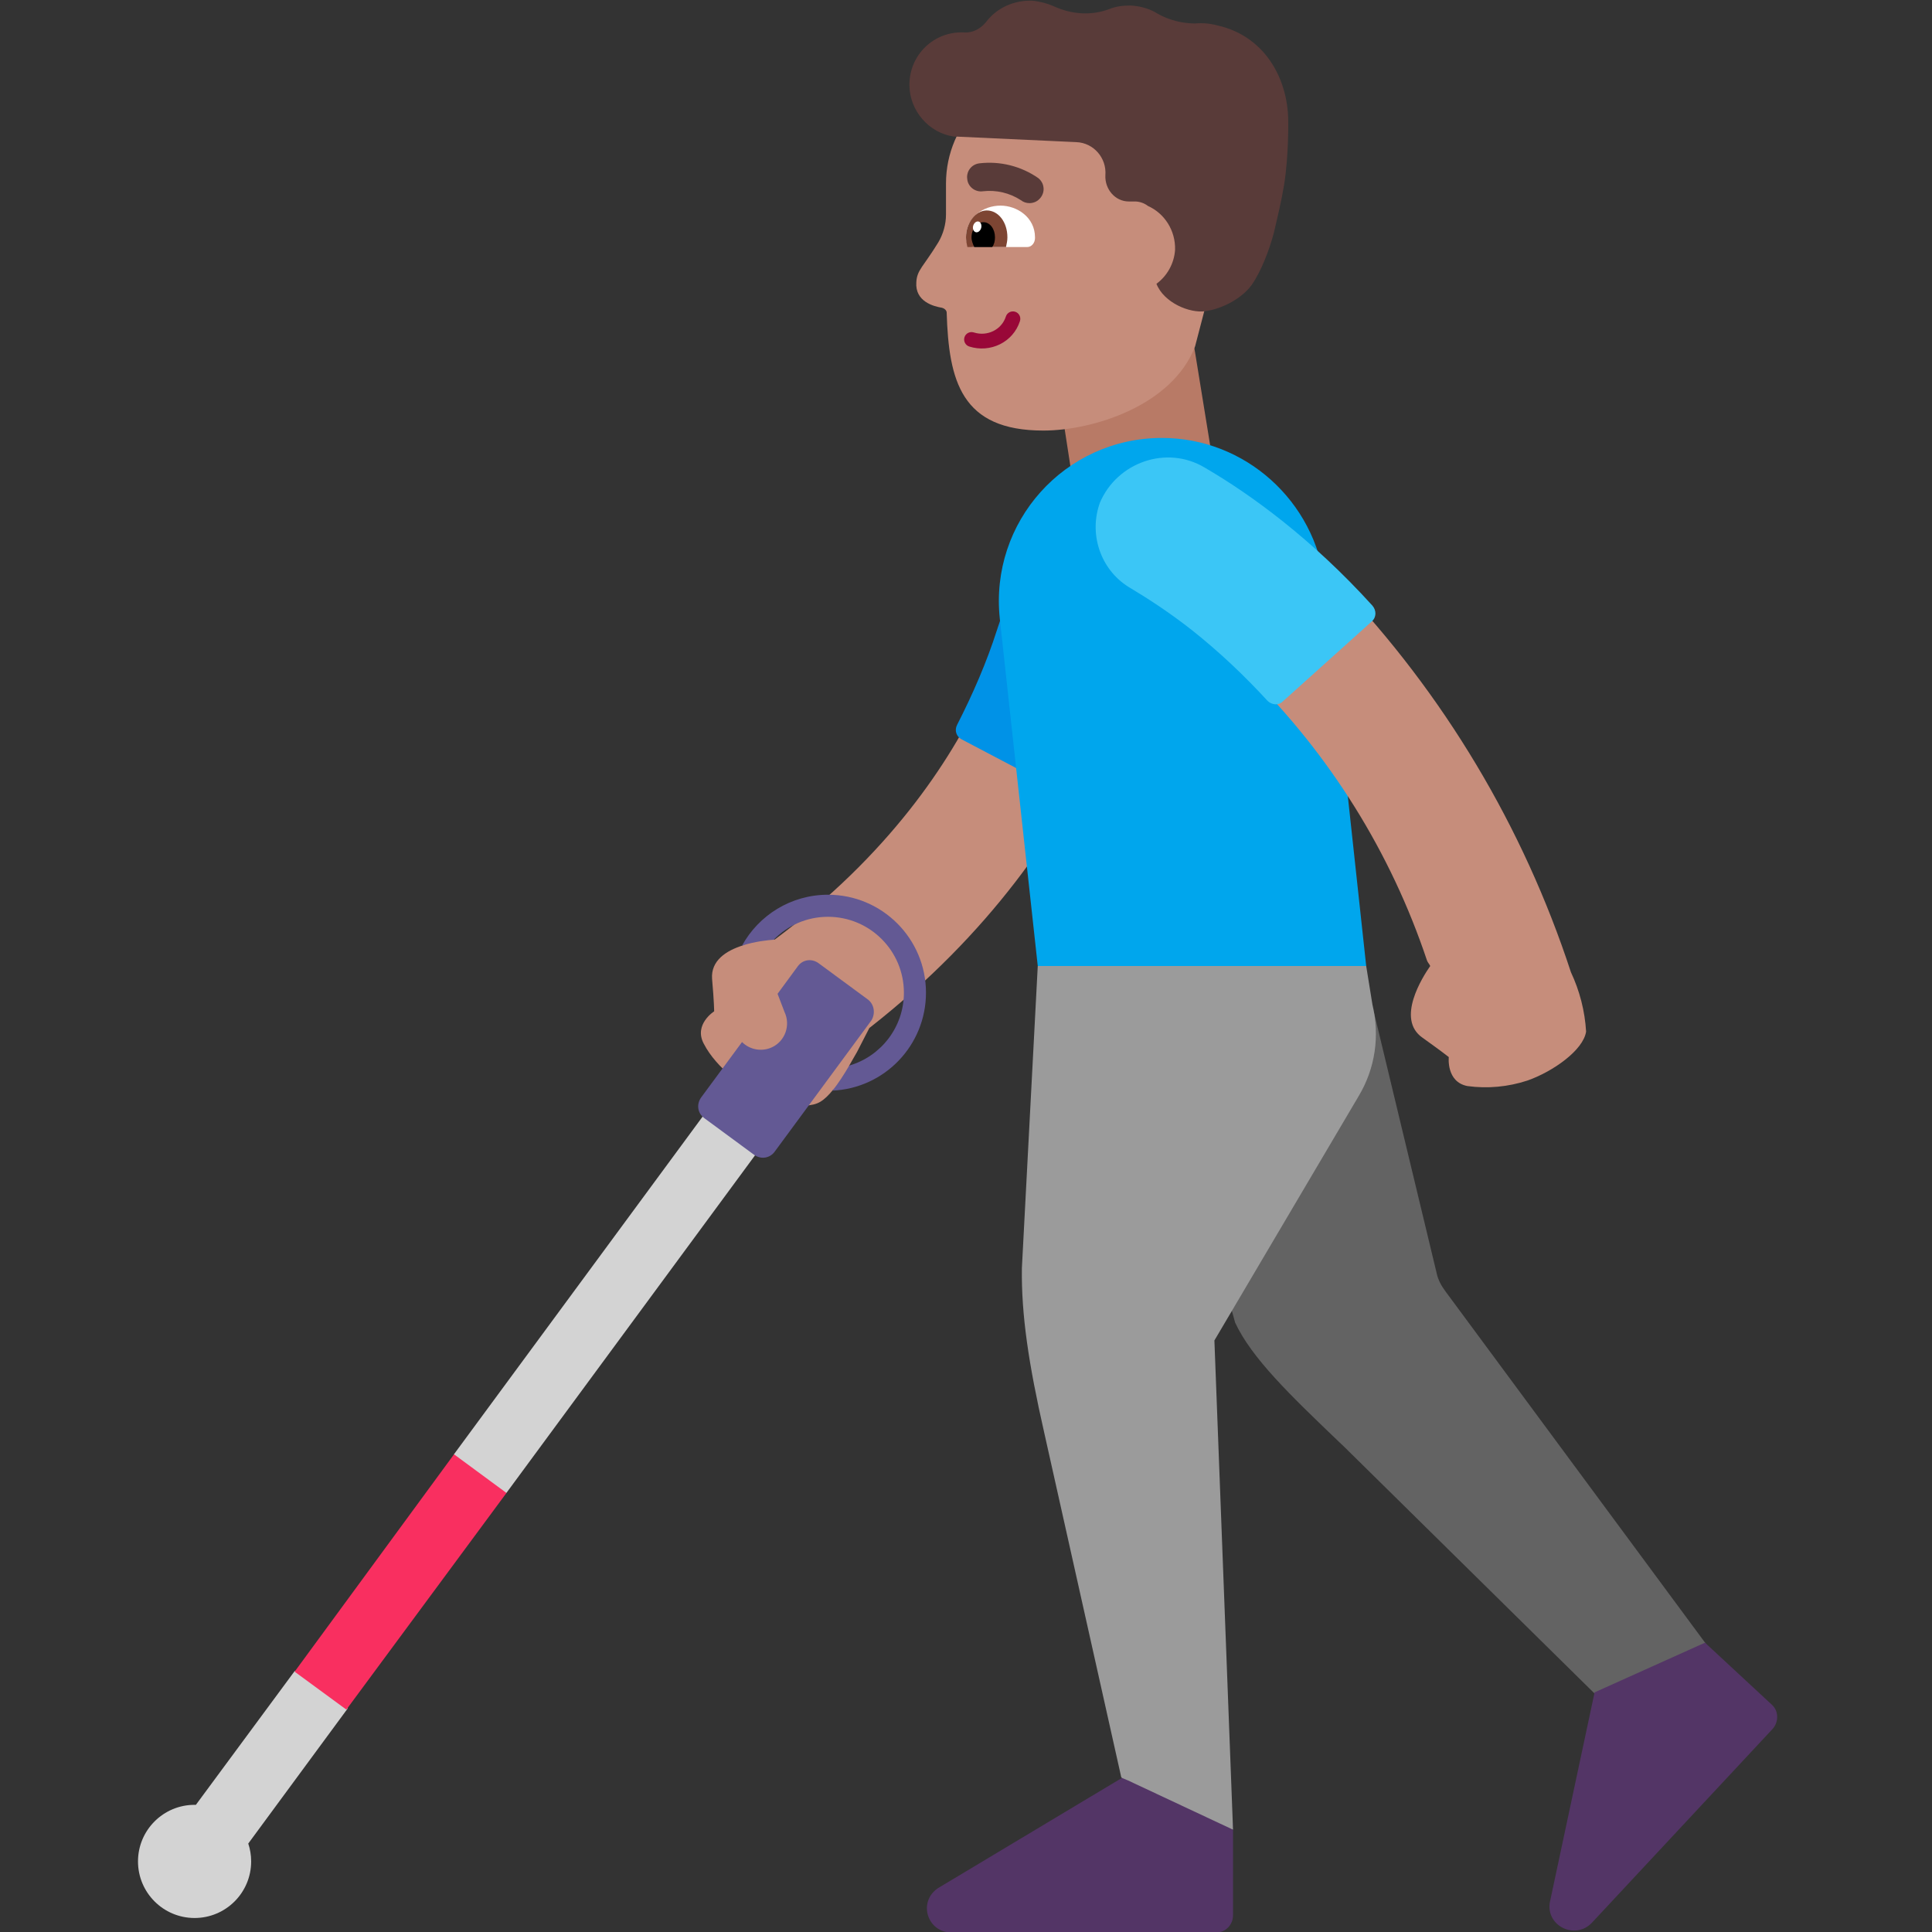 <svg viewBox="2 2 28 28" xmlns="http://www.w3.org/2000/svg">
<rect x="2" y="2" width="28" height="28" fill="#333333" stroke="none"/>
<path d="M19.25 6.677L19.57 8.647L17.55 8.997L17.24 6.987L19.25 6.677Z" fill="#B87A66"/>
<path d="M19.345 19.154L19.9 21.167C20.139 21.683 20.706 22.226 21.384 22.876C21.416 22.906 21.448 22.936 21.48 22.967L25.6 27.027L26.97 26.157L22.95 20.717C22.89 20.637 22.84 20.547 22.82 20.447L21.91 16.661L19.345 19.154Z" fill="#636363"/>
<path d="M21.8 16L19.528 15.477L17.04 16L16.81 20.377C16.8 21.057 16.91 21.777 17.13 22.747L18.25 27.757L18.958 28.517H19.87L19.6 21.427L21.69 17.887C21.93 17.487 22 17.017 21.89 16.557L21.8 16Z" fill="#9B9B9B"/>
<path d="M27.68 26.707L26.71 25.807L25.11 26.527L24.46 29.577C24.41 29.917 24.83 30.117 25.07 29.867L27.69 27.057C27.78 26.957 27.78 26.797 27.68 26.707Z" fill="#533566"/>
<path d="M19.87 28.517L18.349 27.804L18.26 27.767L15.59 29.367C15.3 29.567 15.44 30.007 15.79 30.007H19.63C19.76 30.007 19.87 29.897 19.87 29.757V28.427L19.866 28.426L19.87 28.517Z" fill="#533566"/>
<path d="M17.784 9.566C18.293 9.619 18.663 10.073 18.611 10.582L18.61 10.583L18.61 10.586L18.61 10.591L18.608 10.606C18.607 10.617 18.605 10.631 18.602 10.649C18.598 10.683 18.591 10.73 18.581 10.787C18.561 10.903 18.529 11.063 18.48 11.259C18.38 11.652 18.208 12.193 17.915 12.821C17.355 14.019 16.358 15.523 14.599 16.899L14.42 17.247L14.39 17.299C14.365 17.343 14.337 17.393 14.307 17.444V17.641L14.071 17.797C14.012 17.87 13.95 17.931 13.89 17.967C13.66 18.107 13.15 17.967 12.81 17.757C12.81 17.757 12.39 17.497 12.2 17.127C12.05 16.847 12.35 16.657 12.35 16.657C12.35 16.657 12.35 16.527 12.32 16.187C12.3 15.919 12.528 15.777 12.764 15.702L13.039 15.527L13.226 15.618C14.878 14.392 15.764 13.052 16.238 12.038C16.476 11.528 16.611 11.098 16.685 10.804C16.723 10.658 16.744 10.545 16.757 10.474C16.763 10.438 16.767 10.413 16.768 10.399L16.77 10.387C16.825 9.882 17.278 9.514 17.784 9.566Z" fill="#C68D7B"/>
<path d="M17.69 13.457C18.3 12.297 18.6 11.257 18.74 10.487C18.86 9.857 18.39 9.267 17.74 9.237H17.7C17.21 9.247 16.8 9.607 16.72 10.087C16.67 10.377 16.59 10.727 16.45 11.127C16.3 11.597 16.1 12.057 15.87 12.507C15.83 12.587 15.86 12.677 15.94 12.717L17.48 13.527C17.56 13.567 17.65 13.537 17.69 13.457Z" fill="#0092E7"/>
<path d="M18.84 8.347C17.43 8.347 16.34 9.567 16.49 10.967L17.04 16H21.8L21.2 10.457C21.06 9.267 20.05 8.347 18.84 8.347Z" fill="#00A6ED"/>
<path d="M13.39 18.136L12.617 17.593L8.578 23.078L8.645 23.832L9.339 23.637L13.39 18.136Z" fill="#D3D3D3"/>
<path d="M4.839 28.157L6.27 26.219L6.973 26.066L7.078 26.406L7.035 26.766L5.598 28.718C5.625 28.799 5.64 28.886 5.64 28.977C5.64 29.43 5.273 29.797 4.82 29.797C4.367 29.797 4 29.43 4 28.977C4 28.524 4.367 28.157 4.82 28.157C4.826 28.157 4.832 28.157 4.839 28.157Z" fill="#D3D3D3"/>
<path d="M7.02 26.777L9.34 23.637L8.58 23.077L6.27 26.227L7.02 26.777Z" fill="#F92F60"/>
<path d="M14 15.287C13.691 15.287 13.412 15.414 13.213 15.619C13.134 15.625 12.941 15.643 12.754 15.705C12.995 15.265 13.463 14.967 14 14.967C14.784 14.967 15.42 15.603 15.42 16.387C15.42 17.15 14.819 17.773 14.064 17.806C14.152 17.7 14.236 17.565 14.308 17.443C14.765 17.31 15.1 16.888 15.1 16.387C15.1 15.78 14.607 15.287 14 15.287Z" fill="#635994"/>
<path d="M13.19 17.177C13.04 17.248 12.865 17.213 12.754 17.102L12.16 17.907C12.09 18.007 12.11 18.137 12.21 18.207L12.93 18.737C13.03 18.807 13.16 18.787 13.23 18.687L14.63 16.787C14.69 16.687 14.67 16.557 14.58 16.487L13.86 15.957C13.76 15.887 13.63 15.907 13.56 16.007L13.269 16.403L13.37 16.667C13.46 16.857 13.38 17.087 13.19 17.177Z" fill="#635994"/>
<path d="M24.767 16.09C24.894 16.36 24.969 16.652 24.987 16.95C24.947 17.22 24.507 17.53 24.137 17.66C23.857 17.752 23.559 17.78 23.267 17.74C22.957 17.68 22.997 17.32 22.997 17.32C22.997 17.32 22.897 17.24 22.617 17.04C22.227 16.771 22.617 16.159 22.728 16C22.715 15.971 22.692 15.95 22.681 15.92C22.158 14.355 21.272 12.935 20.097 11.776C19.756 11.44 19.389 11.133 18.997 10.858C18.859 10.758 18.751 10.694 18.68 10.651L18.59 10.599L18.199 9.352C18.617 8.552 19.376 8.866 20.053 9.337C20.529 9.671 20.978 10.044 21.393 10.451C22.924 12.056 24.077 13.982 24.767 16.09Z" fill="#C68D7B"/>
<path d="M21.89 10.777C21.01 9.807 20.13 9.167 19.46 8.777C18.91 8.447 18.19 8.697 17.94 9.287L17.93 9.317C17.78 9.777 17.97 10.287 18.39 10.527C18.64 10.677 18.95 10.877 19.28 11.137C19.67 11.447 20.03 11.787 20.37 12.157C20.43 12.217 20.53 12.227 20.59 12.167L21.88 11.007C21.95 10.947 21.95 10.847 21.89 10.777Z" fill="#3BC6F6"/>
<path d="M18.36 3.06H17.31C16.43 3.06 15.71 3.78 15.71 4.66V5.11C15.71 5.25 15.67 5.39 15.6 5.51C15.38 5.87 15.29 5.91 15.28 6.09C15.26 6.37 15.53 6.44 15.65 6.46C15.69 6.47 15.72 6.5 15.72 6.53C15.75 7.52 15.93 8.24 17.12 8.24C17.84 8.24 18.99 7.88 19.32 7.02L19.62 5.87L19.97 4.67C19.96 3.78 19.24 3.06 18.36 3.06Z" fill="#C68D7B"/>
<path d="M16.11 5.58C16.05 5.58 16 5.52 16 5.45V5.44C16 5.15 16.25 4.98 16.5 4.98C16.74 4.98 17 5.15 17 5.44V5.45C17 5.52 16.95 5.58 16.89 5.58H16.11Z" fill="white"/>
<path d="M16.02 5.58C16.01 5.53 16 5.49 16 5.44C16 5.23 16.14 5.05 16.3 5.05C16.47 5.05 16.6 5.22 16.6 5.44C16.6 5.49 16.59 5.53 16.58 5.58H16.02Z" fill="#7D4533"/>
<path d="M16.12 5.58C16.1 5.54 16.08 5.49 16.08 5.44C16.08 5.32 16.16 5.22 16.25 5.22C16.35 5.22 16.42 5.32 16.42 5.44C16.42 5.49 16.41 5.54 16.38 5.58H16.12Z" fill="black"/>
<path d="M16.22 5.304C16.231 5.261 16.215 5.219 16.183 5.211C16.151 5.202 16.116 5.23 16.104 5.272C16.092 5.315 16.109 5.356 16.141 5.365C16.173 5.374 16.208 5.346 16.22 5.304Z" fill="white"/>
<path d="M16.713 6.518C16.769 6.536 16.8 6.596 16.782 6.653C16.683 6.962 16.351 7.119 16.047 7.022C15.991 7.004 15.96 6.944 15.978 6.887C15.996 6.831 16.056 6.8 16.113 6.818C16.309 6.881 16.517 6.778 16.578 6.587C16.596 6.531 16.656 6.5 16.713 6.518Z" fill="#990838"/>
<path d="M16.92 4.944C16.874 4.944 16.83 4.929 16.795 4.901C16.632 4.795 16.437 4.75 16.245 4.772C16.218 4.776 16.191 4.774 16.165 4.767C16.139 4.76 16.114 4.748 16.093 4.731C16.072 4.715 16.054 4.694 16.041 4.67C16.028 4.647 16.02 4.621 16.018 4.594C16.014 4.567 16.015 4.54 16.023 4.514C16.029 4.488 16.042 4.464 16.058 4.443C16.075 4.421 16.096 4.404 16.119 4.391C16.143 4.378 16.169 4.37 16.196 4.367C16.495 4.332 16.798 4.408 17.046 4.58C17.067 4.596 17.085 4.617 17.098 4.64C17.112 4.663 17.12 4.689 17.123 4.716C17.127 4.742 17.124 4.77 17.117 4.795C17.109 4.821 17.097 4.845 17.08 4.866C17.061 4.89 17.037 4.91 17.009 4.924C16.981 4.937 16.951 4.944 16.92 4.944V4.944Z" fill="#593B39"/>
<path d="M19.65 2.37C20.31 2.52 20.66 3.11 20.67 3.74C20.67 3.74 20.68 4.24 20.61 4.68C20.571 4.914 20.513 5.157 20.464 5.363L20.46 5.38C20.4 5.61 20.28 5.93 20.14 6.13C20.01 6.31 19.74 6.47 19.47 6.51C19.245 6.543 18.869 6.39 18.76 6.113C18.912 6.002 19.017 5.822 19.03 5.62C19.038 5.341 18.877 5.092 18.637 4.985C18.588 4.947 18.527 4.924 18.46 4.92H18.36C18.16 4.92 18.01 4.74 18.02 4.54C18.04 4.29 17.85 4.07 17.6 4.06L15.87 3.98H15.83C15.46 3.93 15.18 3.6 15.18 3.23C15.18 2.79 15.54 2.45 15.97 2.47C16.09 2.48 16.21 2.42 16.29 2.32C16.44 2.12 16.69 2 16.96 2.01C17.07 2.02 17.18 2.05 17.27 2.09C17.53 2.21 17.82 2.23 18.08 2.13C18.18 2.09 18.28 2.08 18.39 2.08C18.54 2.09 18.67 2.13 18.78 2.2C18.94 2.29 19.13 2.34 19.32 2.34C19.43 2.33 19.54 2.34 19.65 2.37Z" fill="#593B39"/>
</svg>
